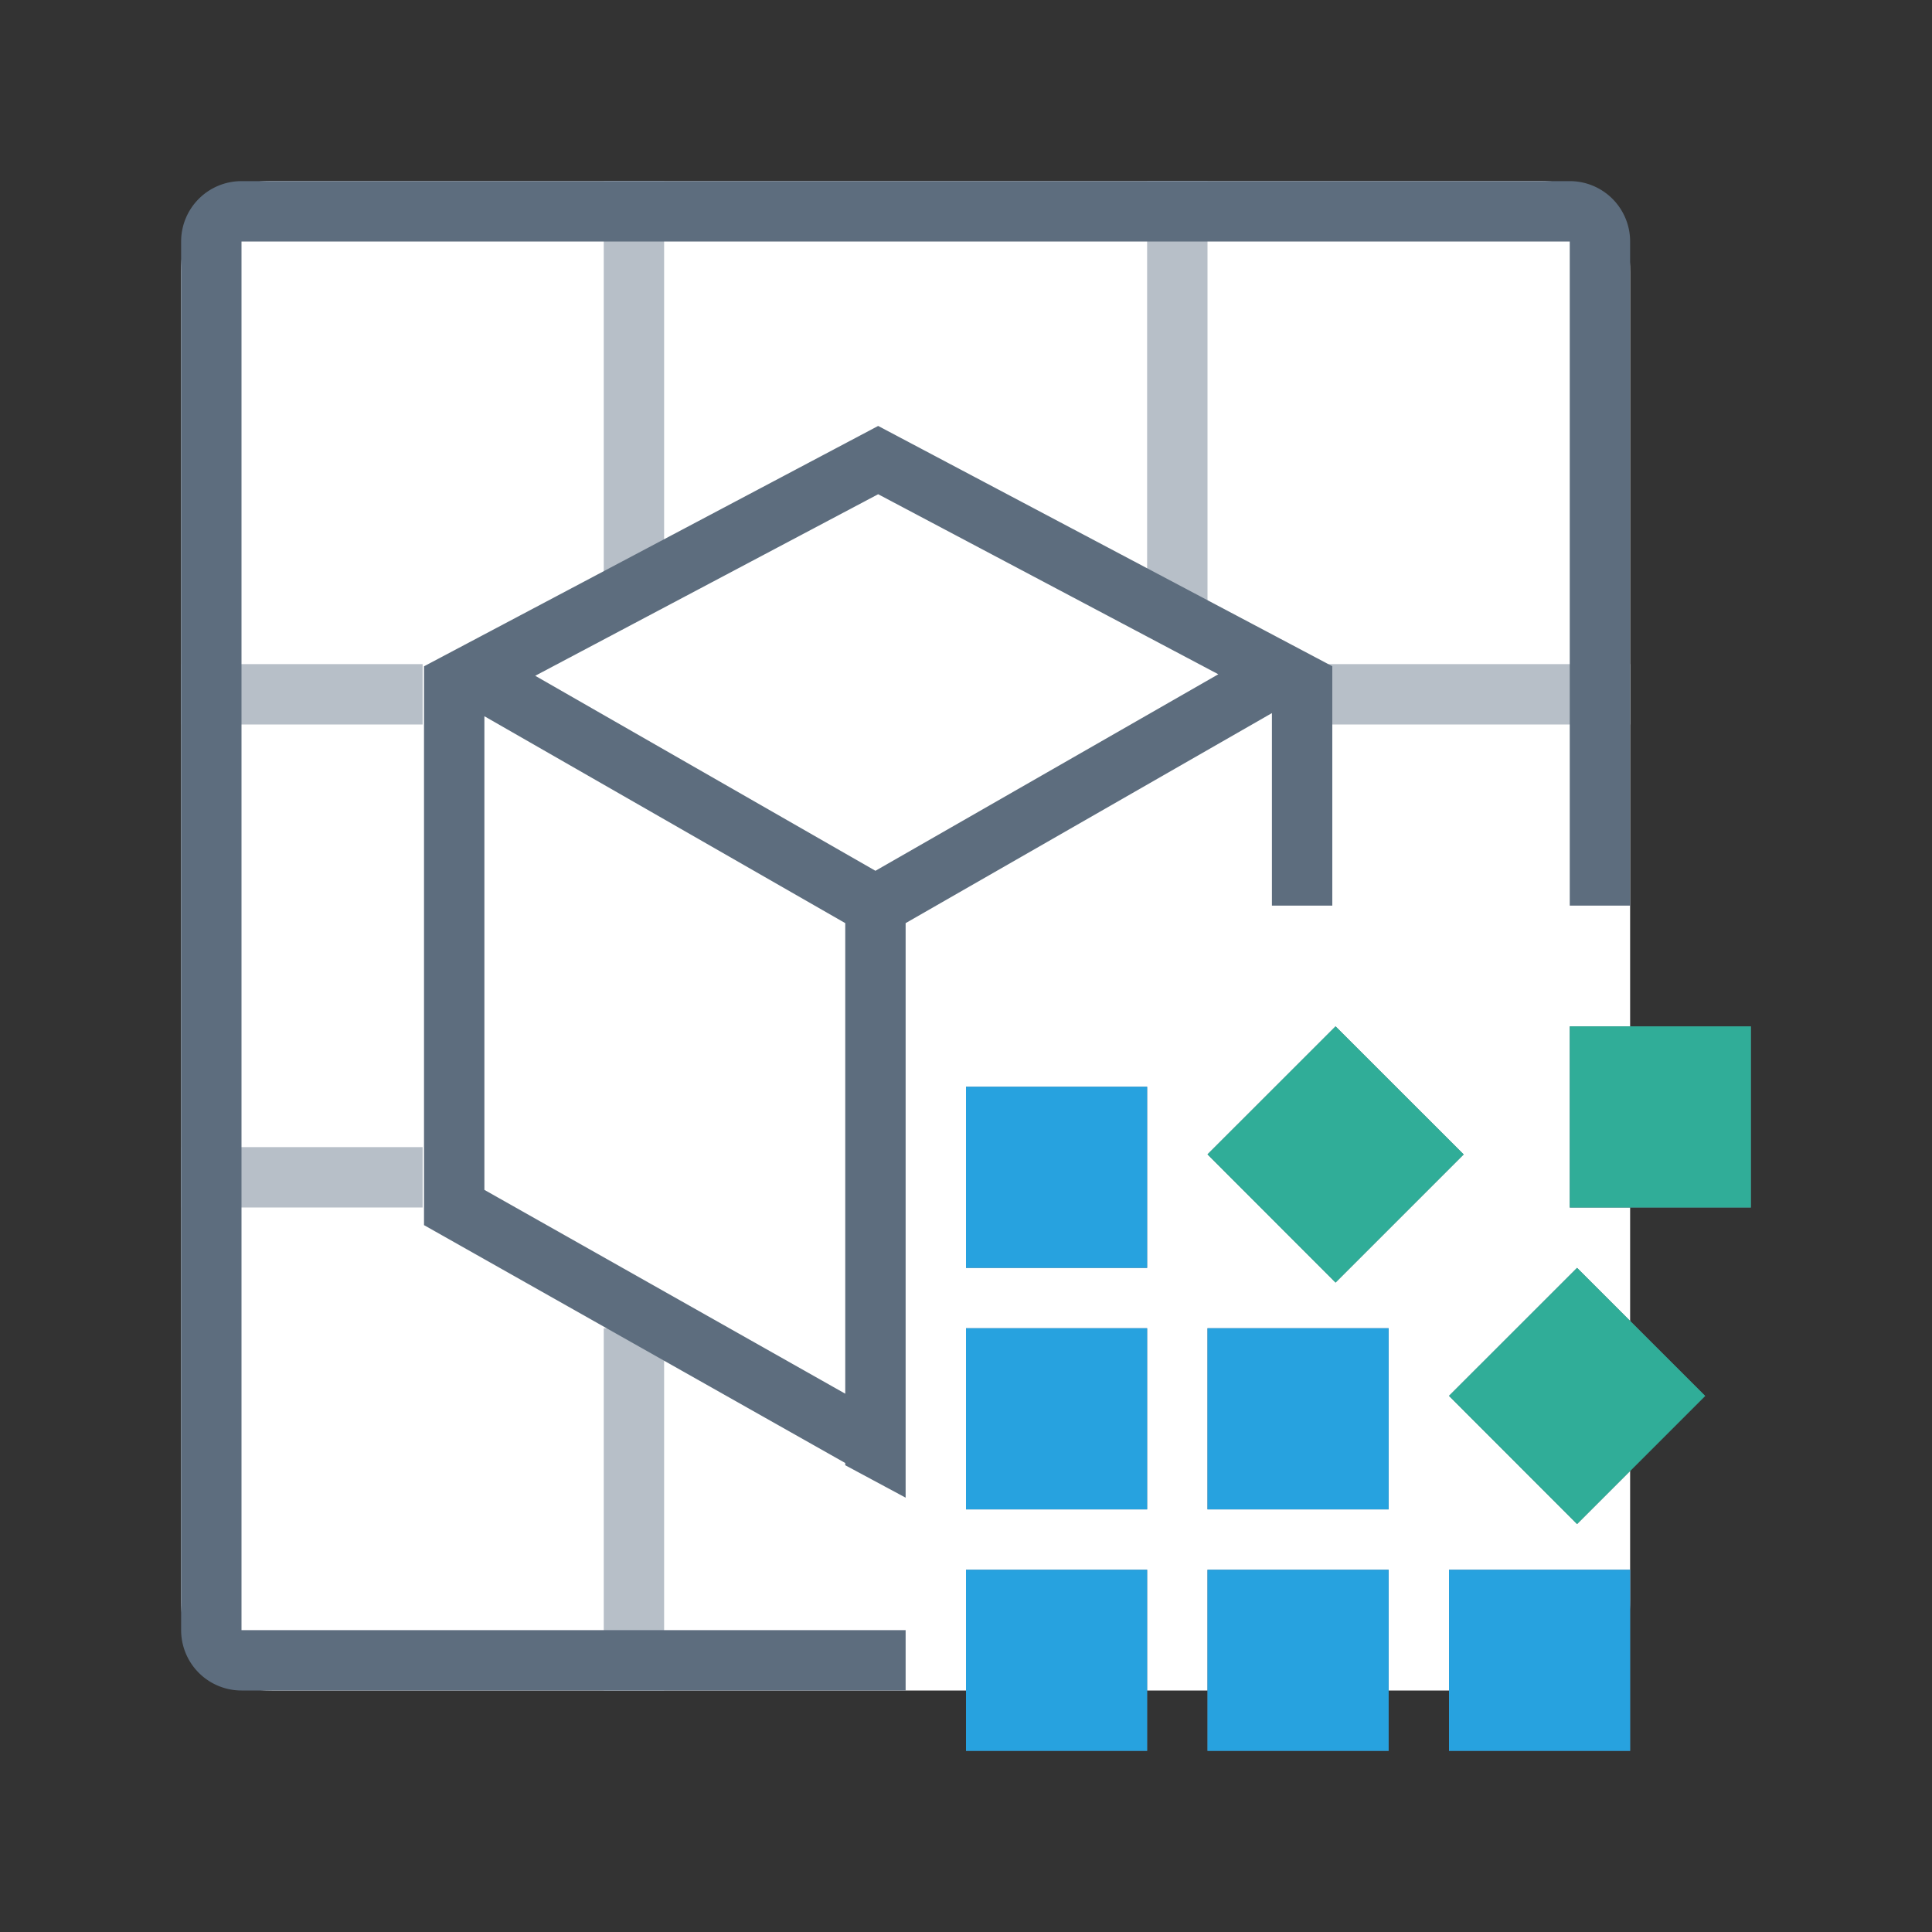 <svg xmlns="http://www.w3.org/2000/svg" viewBox="0 0 1024 1024" version="1.1"><rect x="0" y="0" width="1024" height="1024" fill="#333333" stroke="none"/><path d="M96 96m48 0l672 0q48 0 48 48l0 704q0 48-48 48l-672 0q-48 0-48-48l0-704q0-48 48-48Z" fill="#FFFFFF" p-id="20450"></path><path d="M96 384V352h128v32H96z m0-32h128v32H96V352z m0 288v-32h128v32H96z m0-32h128v32H96v-32z m256 288H320v-192h32v192z m-32 0v-192h32v192H320zM320 96h32v224H320V96z m32 0v224H320V96h32z m256 0h32v224h-32V96z m32 0v224h-32V96h32z m224 256v32h-160V352h160z m0 32h-160V352h160v32z" fill="#B7BFC8" p-id="20451"></path><path d="M864 480h-32V128H128v736h352v32H128a32 32 0 0 1-32-32V128a32 32 0 0 1 32-32h704a32 32 0 0 1 32 32v352z m-189.856-102.048L480 489.28v304.512l-32-17.184v-1.184l-223.264-126.08V353.152l240.704-127.392 240.704 127.36V480h-32V377.952z m-28.416-20.576l-180.288-95.424-181.76 96.224 180.32 103.36 181.728-104.16z m-388.992 22.24v251.04L448 738.688V489.28L256.736 379.616zM512 832h96v96h-96v-96z m0-128h96v96h-96v-96z m0-128h96v96h-96v-96z m128 256h96v96h-96v-96z m0-128h96v96h-96v-96z m128 128h96v96h-96v-96z m64-288h96v96h-96v-96z m3.872 128l67.904 67.872-67.904 67.904L768 739.84 835.872 672z m-128-128l67.904 67.872-67.904 67.904L640 611.84 707.872 544z" fill="#5D6D7E" p-id="20452"></path><path d="M512 832h96v96h-96v-96z m0-128h96v96h-96v-96z m0-128h96v96h-96v-96z m128 256h96v96h-96v-96z m0-128h96v96h-96v-96z m128 128h96v96h-96v-96z" fill="#27A2DF" p-id="20453"></path><path d="M832 544h96v96h-96v-96z m3.872 128l67.904 67.872-67.904 67.904L768 739.84 835.872 672z m-128-128l67.904 67.872-67.904 67.904L640 611.84 707.872 544z" fill="#30AD98" p-id="20454"></path></svg>
